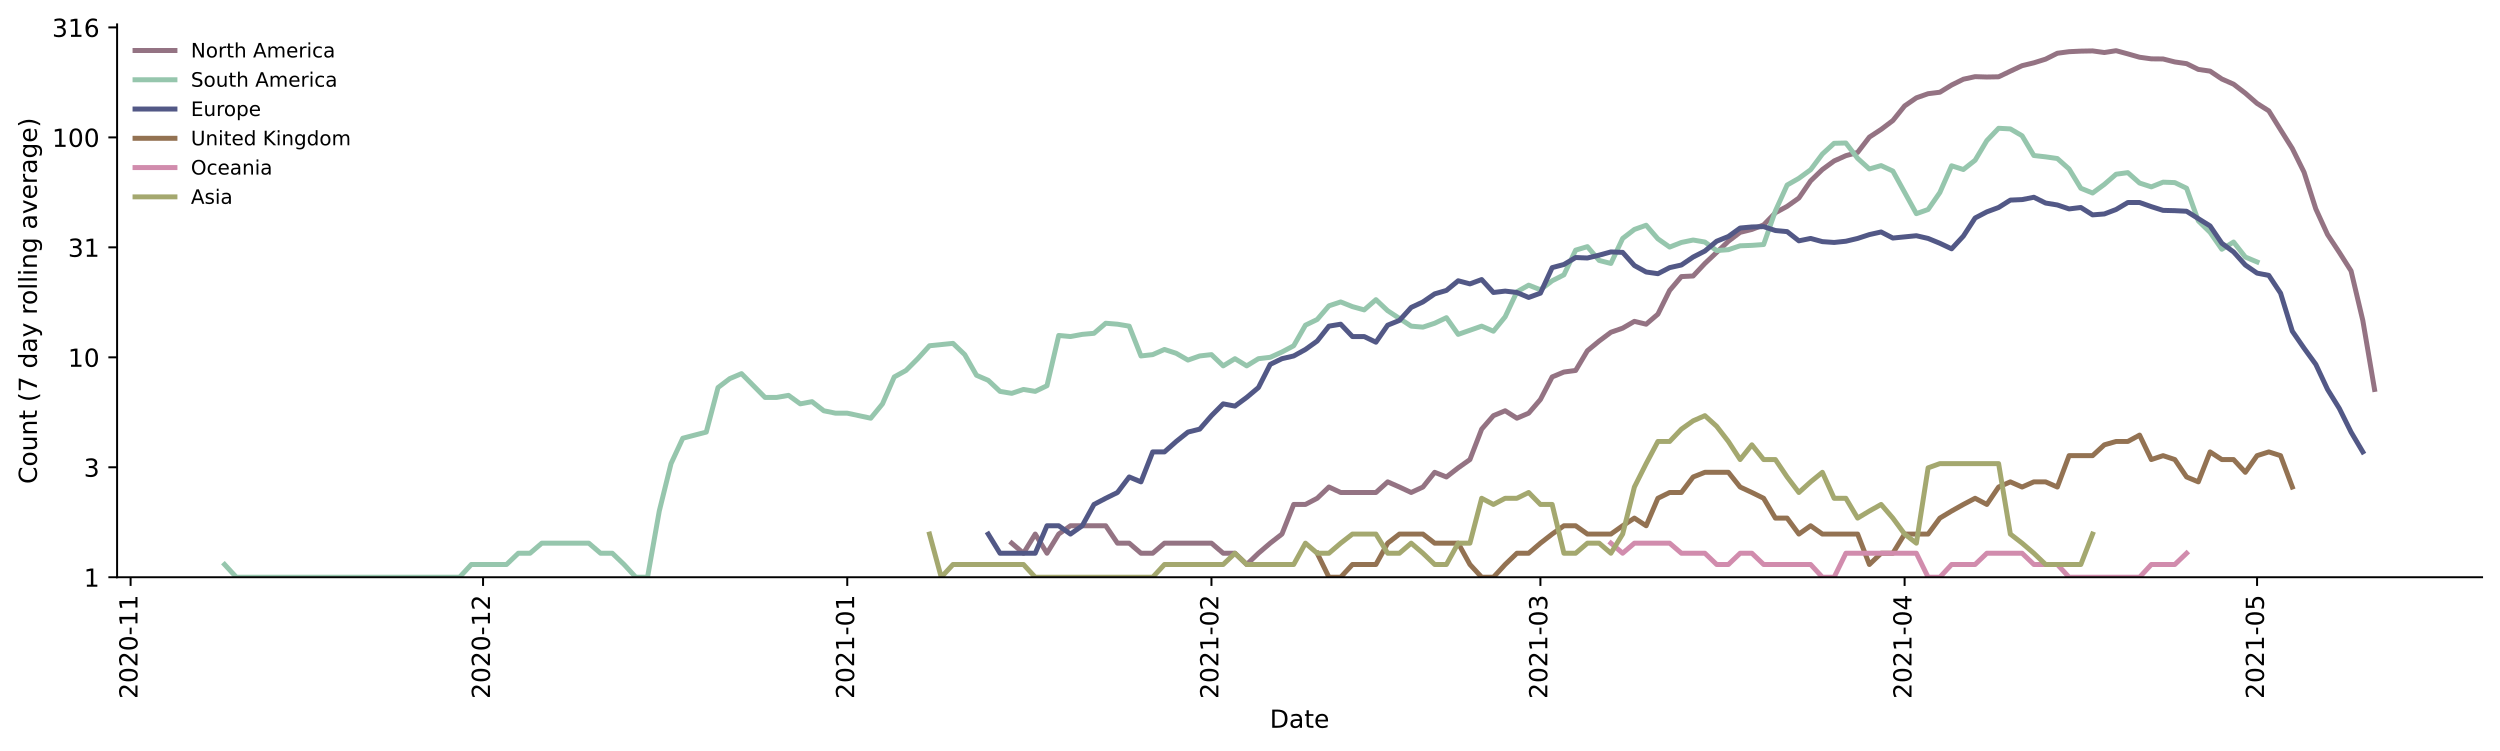 <?xml version="1.0" encoding="utf-8" standalone="no"?>
<!DOCTYPE svg PUBLIC "-//W3C//DTD SVG 1.1//EN"
  "http://www.w3.org/Graphics/SVG/1.1/DTD/svg11.dtd">
<!-- Created with matplotlib (https://matplotlib.org/) -->
<svg height="301.193pt" version="1.1" viewBox="0 0 1002.766 301.193" width="1002.766pt" xmlns="http://www.w3.org/2000/svg" xmlns:xlink="http://www.w3.org/1999/xlink">
 <defs>
  <style type="text/css">*{stroke-linecap:butt;stroke-linejoin:round;}</style>
 </defs>
 <g id="figure_1">
  <g id="patch_1">
   <path d="M 0 301.193 
L 1002.766 301.193 
L 1002.766 0 
L 0 0 
z
" style="fill:#ffffff;"/>
  </g>
  <g id="axes_1">
   <g id="patch_2">
    <path d="M 46.966 231.532 
L 995.566 231.532 
L 995.566 9.772 
L 46.966 9.772 
z
" style="fill:#ffffff;"/>
   </g>
   <g id="matplotlib.axis_1">
    <g id="xtick_1">
     <g id="line2d_1">
      <defs>
       <path d="M 0 0 
L 0 3.5 
" id="m55062e2299" style="stroke:#000000;stroke-width:0.8;"/>
      </defs>
      <g>
       <use style="stroke:#000000;stroke-width:0.8;" x="52.385" xlink:href="#m55062e2299" y="231.532"/>
      </g>
     </g>
     <g id="text_1">
      <!-- 2020-11 -->
      <g transform="translate(55.144 280.315)rotate(-90)scale(0.1 -0.1)">
       <defs>
        <path d="M 19.188 8.297 
L 53.609 8.297 
L 53.609 0 
L 7.328 0 
L 7.328 8.297 
Q 12.938 14.109 22.625 23.891 
Q 32.328 33.688 34.812 36.531 
Q 39.547 41.844 41.422 45.531 
Q 43.312 49.219 43.312 52.781 
Q 43.312 58.594 39.234 62.25 
Q 35.156 65.922 28.609 65.922 
Q 23.969 65.922 18.812 64.312 
Q 13.672 62.703 7.812 59.422 
L 7.812 69.391 
Q 13.766 71.781 18.938 73 
Q 24.125 74.219 28.422 74.219 
Q 39.75 74.219 46.484 68.547 
Q 53.219 62.891 53.219 53.422 
Q 53.219 48.922 51.531 44.891 
Q 49.859 40.875 45.406 35.406 
Q 44.188 33.984 37.641 27.219 
Q 31.109 20.453 19.188 8.297 
z
" id="DejaVuSans-50"/>
        <path d="M 31.781 66.406 
Q 24.172 66.406 20.328 58.906 
Q 16.5 51.422 16.5 36.375 
Q 16.5 21.391 20.328 13.891 
Q 24.172 6.391 31.781 6.391 
Q 39.453 6.391 43.281 13.891 
Q 47.125 21.391 47.125 36.375 
Q 47.125 51.422 43.281 58.906 
Q 39.453 66.406 31.781 66.406 
z
M 31.781 74.219 
Q 44.047 74.219 50.516 64.516 
Q 56.984 54.828 56.984 36.375 
Q 56.984 17.969 50.516 8.266 
Q 44.047 -1.422 31.781 -1.422 
Q 19.531 -1.422 13.062 8.266 
Q 6.594 17.969 6.594 36.375 
Q 6.594 54.828 13.062 64.516 
Q 19.531 74.219 31.781 74.219 
z
" id="DejaVuSans-48"/>
        <path d="M 4.891 31.391 
L 31.203 31.391 
L 31.203 23.391 
L 4.891 23.391 
z
" id="DejaVuSans-45"/>
        <path d="M 12.406 8.297 
L 28.516 8.297 
L 28.516 63.922 
L 10.984 60.406 
L 10.984 69.391 
L 28.422 72.906 
L 38.281 72.906 
L 38.281 8.297 
L 54.391 8.297 
L 54.391 0 
L 12.406 0 
z
" id="DejaVuSans-49"/>
       </defs>
       <use xlink:href="#DejaVuSans-50"/>
       <use x="63.623" xlink:href="#DejaVuSans-48"/>
       <use x="127.246" xlink:href="#DejaVuSans-50"/>
       <use x="190.869" xlink:href="#DejaVuSans-48"/>
       <use x="254.492" xlink:href="#DejaVuSans-45"/>
       <use x="290.576" xlink:href="#DejaVuSans-49"/>
       <use x="354.199" xlink:href="#DejaVuSans-49"/>
      </g>
     </g>
    </g>
    <g id="xtick_2">
     <g id="line2d_2">
      <g>
       <use style="stroke:#000000;stroke-width:0.8;" x="193.756" xlink:href="#m55062e2299" y="231.532"/>
      </g>
     </g>
     <g id="text_2">
      <!-- 2020-12 -->
      <g transform="translate(196.515 280.315)rotate(-90)scale(0.1 -0.1)">
       <use xlink:href="#DejaVuSans-50"/>
       <use x="63.623" xlink:href="#DejaVuSans-48"/>
       <use x="127.246" xlink:href="#DejaVuSans-50"/>
       <use x="190.869" xlink:href="#DejaVuSans-48"/>
       <use x="254.492" xlink:href="#DejaVuSans-45"/>
       <use x="290.576" xlink:href="#DejaVuSans-49"/>
       <use x="354.199" xlink:href="#DejaVuSans-50"/>
      </g>
     </g>
    </g>
    <g id="xtick_3">
     <g id="line2d_3">
      <g>
       <use style="stroke:#000000;stroke-width:0.8;" x="339.839" xlink:href="#m55062e2299" y="231.532"/>
      </g>
     </g>
     <g id="text_3">
      <!-- 2021-01 -->
      <g transform="translate(342.599 280.315)rotate(-90)scale(0.1 -0.1)">
       <use xlink:href="#DejaVuSans-50"/>
       <use x="63.623" xlink:href="#DejaVuSans-48"/>
       <use x="127.246" xlink:href="#DejaVuSans-50"/>
       <use x="190.869" xlink:href="#DejaVuSans-49"/>
       <use x="254.492" xlink:href="#DejaVuSans-45"/>
       <use x="290.576" xlink:href="#DejaVuSans-48"/>
       <use x="354.199" xlink:href="#DejaVuSans-49"/>
      </g>
     </g>
    </g>
    <g id="xtick_4">
     <g id="line2d_4">
      <g>
       <use style="stroke:#000000;stroke-width:0.8;" x="485.923" xlink:href="#m55062e2299" y="231.532"/>
      </g>
     </g>
     <g id="text_4">
      <!-- 2021-02 -->
      <g transform="translate(488.682 280.315)rotate(-90)scale(0.1 -0.1)">
       <use xlink:href="#DejaVuSans-50"/>
       <use x="63.623" xlink:href="#DejaVuSans-48"/>
       <use x="127.246" xlink:href="#DejaVuSans-50"/>
       <use x="190.869" xlink:href="#DejaVuSans-49"/>
       <use x="254.492" xlink:href="#DejaVuSans-45"/>
       <use x="290.576" xlink:href="#DejaVuSans-48"/>
       <use x="354.199" xlink:href="#DejaVuSans-50"/>
      </g>
     </g>
    </g>
    <g id="xtick_5">
     <g id="line2d_5">
      <g>
       <use style="stroke:#000000;stroke-width:0.8;" x="617.869" xlink:href="#m55062e2299" y="231.532"/>
      </g>
     </g>
     <g id="text_5">
      <!-- 2021-03 -->
      <g transform="translate(620.629 280.315)rotate(-90)scale(0.1 -0.1)">
       <defs>
        <path d="M 40.578 39.312 
Q 47.656 37.797 51.625 33 
Q 55.609 28.219 55.609 21.188 
Q 55.609 10.406 48.188 4.484 
Q 40.766 -1.422 27.094 -1.422 
Q 22.516 -1.422 17.656 -0.516 
Q 12.797 0.391 7.625 2.203 
L 7.625 11.719 
Q 11.719 9.328 16.594 8.109 
Q 21.484 6.891 26.812 6.891 
Q 36.078 6.891 40.938 10.547 
Q 45.797 14.203 45.797 21.188 
Q 45.797 27.641 41.281 31.266 
Q 36.766 34.906 28.719 34.906 
L 20.219 34.906 
L 20.219 43.016 
L 29.109 43.016 
Q 36.375 43.016 40.234 45.922 
Q 44.094 48.828 44.094 54.297 
Q 44.094 59.906 40.109 62.906 
Q 36.141 65.922 28.719 65.922 
Q 24.656 65.922 20.016 65.031 
Q 15.375 64.156 9.812 62.312 
L 9.812 71.094 
Q 15.438 72.656 20.344 73.438 
Q 25.25 74.219 29.594 74.219 
Q 40.828 74.219 47.359 69.109 
Q 53.906 64.016 53.906 55.328 
Q 53.906 49.266 50.438 45.094 
Q 46.969 40.922 40.578 39.312 
z
" id="DejaVuSans-51"/>
       </defs>
       <use xlink:href="#DejaVuSans-50"/>
       <use x="63.623" xlink:href="#DejaVuSans-48"/>
       <use x="127.246" xlink:href="#DejaVuSans-50"/>
       <use x="190.869" xlink:href="#DejaVuSans-49"/>
       <use x="254.492" xlink:href="#DejaVuSans-45"/>
       <use x="290.576" xlink:href="#DejaVuSans-48"/>
       <use x="354.199" xlink:href="#DejaVuSans-51"/>
      </g>
     </g>
    </g>
    <g id="xtick_6">
     <g id="line2d_6">
      <g>
       <use style="stroke:#000000;stroke-width:0.8;" x="763.953" xlink:href="#m55062e2299" y="231.532"/>
      </g>
     </g>
     <g id="text_6">
      <!-- 2021-04 -->
      <g transform="translate(766.712 280.315)rotate(-90)scale(0.1 -0.1)">
       <defs>
        <path d="M 37.797 64.312 
L 12.891 25.391 
L 37.797 25.391 
z
M 35.203 72.906 
L 47.609 72.906 
L 47.609 25.391 
L 58.016 25.391 
L 58.016 17.188 
L 47.609 17.188 
L 47.609 0 
L 37.797 0 
L 37.797 17.188 
L 4.891 17.188 
L 4.891 26.703 
z
" id="DejaVuSans-52"/>
       </defs>
       <use xlink:href="#DejaVuSans-50"/>
       <use x="63.623" xlink:href="#DejaVuSans-48"/>
       <use x="127.246" xlink:href="#DejaVuSans-50"/>
       <use x="190.869" xlink:href="#DejaVuSans-49"/>
       <use x="254.492" xlink:href="#DejaVuSans-45"/>
       <use x="290.576" xlink:href="#DejaVuSans-48"/>
       <use x="354.199" xlink:href="#DejaVuSans-52"/>
      </g>
     </g>
    </g>
    <g id="xtick_7">
     <g id="line2d_7">
      <g>
       <use style="stroke:#000000;stroke-width:0.8;" x="905.324" xlink:href="#m55062e2299" y="231.532"/>
      </g>
     </g>
     <g id="text_7">
      <!-- 2021-05 -->
      <g transform="translate(908.083 280.315)rotate(-90)scale(0.1 -0.1)">
       <defs>
        <path d="M 10.797 72.906 
L 49.516 72.906 
L 49.516 64.594 
L 19.828 64.594 
L 19.828 46.734 
Q 21.969 47.469 24.109 47.828 
Q 26.266 48.188 28.422 48.188 
Q 40.625 48.188 47.75 41.5 
Q 54.891 34.812 54.891 23.391 
Q 54.891 11.625 47.562 5.094 
Q 40.234 -1.422 26.906 -1.422 
Q 22.312 -1.422 17.547 -0.641 
Q 12.797 0.141 7.719 1.703 
L 7.719 11.625 
Q 12.109 9.234 16.797 8.062 
Q 21.484 6.891 26.703 6.891 
Q 35.156 6.891 40.078 11.328 
Q 45.016 15.766 45.016 23.391 
Q 45.016 31 40.078 35.438 
Q 35.156 39.891 26.703 39.891 
Q 22.75 39.891 18.812 39.016 
Q 14.891 38.141 10.797 36.281 
z
" id="DejaVuSans-53"/>
       </defs>
       <use xlink:href="#DejaVuSans-50"/>
       <use x="63.623" xlink:href="#DejaVuSans-48"/>
       <use x="127.246" xlink:href="#DejaVuSans-50"/>
       <use x="190.869" xlink:href="#DejaVuSans-49"/>
       <use x="254.492" xlink:href="#DejaVuSans-45"/>
       <use x="290.576" xlink:href="#DejaVuSans-48"/>
       <use x="354.199" xlink:href="#DejaVuSans-53"/>
      </g>
     </g>
    </g>
    <g id="text_8">
     <!-- Date -->
     <g transform="translate(509.315 291.913)scale(0.1 -0.1)">
      <defs>
       <path d="M 19.672 64.797 
L 19.672 8.109 
L 31.594 8.109 
Q 46.688 8.109 53.688 14.938 
Q 60.688 21.781 60.688 36.531 
Q 60.688 51.172 53.688 57.984 
Q 46.688 64.797 31.594 64.797 
z
M 9.812 72.906 
L 30.078 72.906 
Q 51.266 72.906 61.172 64.094 
Q 71.094 55.281 71.094 36.531 
Q 71.094 17.672 61.125 8.828 
Q 51.172 0 30.078 0 
L 9.812 0 
z
" id="DejaVuSans-68"/>
       <path d="M 34.281 27.484 
Q 23.391 27.484 19.188 25 
Q 14.984 22.516 14.984 16.5 
Q 14.984 11.719 18.141 8.906 
Q 21.297 6.109 26.703 6.109 
Q 34.188 6.109 38.703 11.406 
Q 43.219 16.703 43.219 25.484 
L 43.219 27.484 
z
M 52.203 31.203 
L 52.203 0 
L 43.219 0 
L 43.219 8.297 
Q 40.141 3.328 35.547 0.953 
Q 30.953 -1.422 24.312 -1.422 
Q 15.922 -1.422 10.953 3.297 
Q 6 8.016 6 15.922 
Q 6 25.141 12.172 29.828 
Q 18.359 34.516 30.609 34.516 
L 43.219 34.516 
L 43.219 35.406 
Q 43.219 41.609 39.141 45 
Q 35.062 48.391 27.688 48.391 
Q 23 48.391 18.547 47.266 
Q 14.109 46.141 10.016 43.891 
L 10.016 52.203 
Q 14.938 54.109 19.578 55.047 
Q 24.219 56 28.609 56 
Q 40.484 56 46.344 49.844 
Q 52.203 43.703 52.203 31.203 
z
" id="DejaVuSans-97"/>
       <path d="M 18.312 70.219 
L 18.312 54.688 
L 36.812 54.688 
L 36.812 47.703 
L 18.312 47.703 
L 18.312 18.016 
Q 18.312 11.328 20.141 9.422 
Q 21.969 7.516 27.594 7.516 
L 36.812 7.516 
L 36.812 0 
L 27.594 0 
Q 17.188 0 13.234 3.875 
Q 9.281 7.766 9.281 18.016 
L 9.281 47.703 
L 2.688 47.703 
L 2.688 54.688 
L 9.281 54.688 
L 9.281 70.219 
z
" id="DejaVuSans-116"/>
       <path d="M 56.203 29.594 
L 56.203 25.203 
L 14.891 25.203 
Q 15.484 15.922 20.484 11.062 
Q 25.484 6.203 34.422 6.203 
Q 39.594 6.203 44.453 7.469 
Q 49.312 8.734 54.109 11.281 
L 54.109 2.781 
Q 49.266 0.734 44.188 -0.344 
Q 39.109 -1.422 33.891 -1.422 
Q 20.797 -1.422 13.156 6.188 
Q 5.516 13.812 5.516 26.812 
Q 5.516 40.234 12.766 48.109 
Q 20.016 56 32.328 56 
Q 43.359 56 49.781 48.891 
Q 56.203 41.797 56.203 29.594 
z
M 47.219 32.234 
Q 47.125 39.594 43.094 43.984 
Q 39.062 48.391 32.422 48.391 
Q 24.906 48.391 20.391 44.141 
Q 15.875 39.891 15.188 32.172 
z
" id="DejaVuSans-101"/>
      </defs>
      <use xlink:href="#DejaVuSans-68"/>
      <use x="77.002" xlink:href="#DejaVuSans-97"/>
      <use x="138.281" xlink:href="#DejaVuSans-116"/>
      <use x="177.49" xlink:href="#DejaVuSans-101"/>
     </g>
    </g>
   </g>
   <g id="matplotlib.axis_2">
    <g id="ytick_1">
     <g id="line2d_8">
      <defs>
       <path d="M 0 0 
L -3.5 0 
" id="m9c8c0e7662" style="stroke:#000000;stroke-width:0.8;"/>
      </defs>
      <g>
       <use style="stroke:#000000;stroke-width:0.8;" x="46.966" xlink:href="#m9c8c0e7662" y="231.532"/>
      </g>
     </g>
     <g id="text_9">
      <!-- 1 -->
      <g transform="translate(33.603 235.331)scale(0.1 -0.1)">
       <use xlink:href="#DejaVuSans-49"/>
      </g>
     </g>
    </g>
    <g id="ytick_2">
     <g id="line2d_9">
      <g>
       <use style="stroke:#000000;stroke-width:0.8;" x="46.966" xlink:href="#m9c8c0e7662" y="187.425"/>
      </g>
     </g>
     <g id="text_10">
      <!-- 3 -->
      <g transform="translate(33.603 191.225)scale(0.1 -0.1)">
       <use xlink:href="#DejaVuSans-51"/>
      </g>
     </g>
    </g>
    <g id="ytick_3">
     <g id="line2d_10">
      <g>
       <use style="stroke:#000000;stroke-width:0.8;" x="46.966" xlink:href="#m9c8c0e7662" y="143.319"/>
      </g>
     </g>
     <g id="text_11">
      <!-- 10 -->
      <g transform="translate(27.241 147.118)scale(0.1 -0.1)">
       <use xlink:href="#DejaVuSans-49"/>
       <use x="63.623" xlink:href="#DejaVuSans-48"/>
      </g>
     </g>
    </g>
    <g id="ytick_4">
     <g id="line2d_11">
      <g>
       <use style="stroke:#000000;stroke-width:0.8;" x="46.966" xlink:href="#m9c8c0e7662" y="99.212"/>
      </g>
     </g>
     <g id="text_12">
      <!-- 31 -->
      <g transform="translate(27.241 103.012)scale(0.1 -0.1)">
       <use xlink:href="#DejaVuSans-51"/>
       <use x="63.623" xlink:href="#DejaVuSans-49"/>
      </g>
     </g>
    </g>
    <g id="ytick_5">
     <g id="line2d_12">
      <g>
       <use style="stroke:#000000;stroke-width:0.8;" x="46.966" xlink:href="#m9c8c0e7662" y="55.106"/>
      </g>
     </g>
     <g id="text_13">
      <!-- 100 -->
      <g transform="translate(20.878 58.905)scale(0.1 -0.1)">
       <use xlink:href="#DejaVuSans-49"/>
       <use x="63.623" xlink:href="#DejaVuSans-48"/>
       <use x="127.246" xlink:href="#DejaVuSans-48"/>
      </g>
     </g>
    </g>
    <g id="ytick_6">
     <g id="line2d_13">
      <g>
       <use style="stroke:#000000;stroke-width:0.8;" x="46.966" xlink:href="#m9c8c0e7662" y="10.999"/>
      </g>
     </g>
     <g id="text_14">
      <!-- 316 -->
      <g transform="translate(20.878 14.798)scale(0.1 -0.1)">
       <defs>
        <path d="M 33.016 40.375 
Q 26.375 40.375 22.484 35.828 
Q 18.609 31.297 18.609 23.391 
Q 18.609 15.531 22.484 10.953 
Q 26.375 6.391 33.016 6.391 
Q 39.656 6.391 43.531 10.953 
Q 47.406 15.531 47.406 23.391 
Q 47.406 31.297 43.531 35.828 
Q 39.656 40.375 33.016 40.375 
z
M 52.594 71.297 
L 52.594 62.312 
Q 48.875 64.062 45.094 64.984 
Q 41.312 65.922 37.594 65.922 
Q 27.828 65.922 22.672 59.328 
Q 17.531 52.734 16.797 39.406 
Q 19.672 43.656 24.016 45.922 
Q 28.375 48.188 33.594 48.188 
Q 44.578 48.188 50.953 41.516 
Q 57.328 34.859 57.328 23.391 
Q 57.328 12.156 50.688 5.359 
Q 44.047 -1.422 33.016 -1.422 
Q 20.359 -1.422 13.672 8.266 
Q 6.984 17.969 6.984 36.375 
Q 6.984 53.656 15.188 63.938 
Q 23.391 74.219 37.203 74.219 
Q 40.922 74.219 44.703 73.484 
Q 48.484 72.75 52.594 71.297 
z
" id="DejaVuSans-54"/>
       </defs>
       <use xlink:href="#DejaVuSans-51"/>
       <use x="63.623" xlink:href="#DejaVuSans-49"/>
       <use x="127.246" xlink:href="#DejaVuSans-54"/>
      </g>
     </g>
    </g>
    <g id="text_15">
     <!-- Count (7 day rolling average) -->
     <g transform="translate(14.798 194.12)rotate(-90)scale(0.1 -0.1)">
      <defs>
       <path d="M 64.406 67.281 
L 64.406 56.891 
Q 59.422 61.531 53.781 63.812 
Q 48.141 66.109 41.797 66.109 
Q 29.297 66.109 22.656 58.469 
Q 16.016 50.828 16.016 36.375 
Q 16.016 21.969 22.656 14.328 
Q 29.297 6.688 41.797 6.688 
Q 48.141 6.688 53.781 8.984 
Q 59.422 11.281 64.406 15.922 
L 64.406 5.609 
Q 59.234 2.094 53.438 0.328 
Q 47.656 -1.422 41.219 -1.422 
Q 24.656 -1.422 15.125 8.703 
Q 5.609 18.844 5.609 36.375 
Q 5.609 53.953 15.125 64.078 
Q 24.656 74.219 41.219 74.219 
Q 47.75 74.219 53.531 72.484 
Q 59.328 70.75 64.406 67.281 
z
" id="DejaVuSans-67"/>
       <path d="M 30.609 48.391 
Q 23.391 48.391 19.188 42.75 
Q 14.984 37.109 14.984 27.297 
Q 14.984 17.484 19.156 11.844 
Q 23.344 6.203 30.609 6.203 
Q 37.797 6.203 41.984 11.859 
Q 46.188 17.531 46.188 27.297 
Q 46.188 37.016 41.984 42.703 
Q 37.797 48.391 30.609 48.391 
z
M 30.609 56 
Q 42.328 56 49.016 48.375 
Q 55.719 40.766 55.719 27.297 
Q 55.719 13.875 49.016 6.219 
Q 42.328 -1.422 30.609 -1.422 
Q 18.844 -1.422 12.172 6.219 
Q 5.516 13.875 5.516 27.297 
Q 5.516 40.766 12.172 48.375 
Q 18.844 56 30.609 56 
z
" id="DejaVuSans-111"/>
       <path d="M 8.5 21.578 
L 8.5 54.688 
L 17.484 54.688 
L 17.484 21.922 
Q 17.484 14.156 20.5 10.266 
Q 23.531 6.391 29.594 6.391 
Q 36.859 6.391 41.078 11.031 
Q 45.312 15.672 45.312 23.688 
L 45.312 54.688 
L 54.297 54.688 
L 54.297 0 
L 45.312 0 
L 45.312 8.406 
Q 42.047 3.422 37.719 1 
Q 33.406 -1.422 27.688 -1.422 
Q 18.266 -1.422 13.375 4.438 
Q 8.5 10.297 8.5 21.578 
z
M 31.109 56 
z
" id="DejaVuSans-117"/>
       <path d="M 54.891 33.016 
L 54.891 0 
L 45.906 0 
L 45.906 32.719 
Q 45.906 40.484 42.875 44.328 
Q 39.844 48.188 33.797 48.188 
Q 26.516 48.188 22.312 43.547 
Q 18.109 38.922 18.109 30.906 
L 18.109 0 
L 9.078 0 
L 9.078 54.688 
L 18.109 54.688 
L 18.109 46.188 
Q 21.344 51.125 25.703 53.562 
Q 30.078 56 35.797 56 
Q 45.219 56 50.047 50.172 
Q 54.891 44.344 54.891 33.016 
z
" id="DejaVuSans-110"/>
       <path id="DejaVuSans-32"/>
       <path d="M 31 75.875 
Q 24.469 64.656 21.281 53.656 
Q 18.109 42.672 18.109 31.391 
Q 18.109 20.125 21.312 9.062 
Q 24.516 -2 31 -13.188 
L 23.188 -13.188 
Q 15.875 -1.703 12.234 9.375 
Q 8.594 20.453 8.594 31.391 
Q 8.594 42.281 12.203 53.312 
Q 15.828 64.359 23.188 75.875 
z
" id="DejaVuSans-40"/>
       <path d="M 8.203 72.906 
L 55.078 72.906 
L 55.078 68.703 
L 28.609 0 
L 18.312 0 
L 43.219 64.594 
L 8.203 64.594 
z
" id="DejaVuSans-55"/>
       <path d="M 45.406 46.391 
L 45.406 75.984 
L 54.391 75.984 
L 54.391 0 
L 45.406 0 
L 45.406 8.203 
Q 42.578 3.328 38.25 0.953 
Q 33.938 -1.422 27.875 -1.422 
Q 17.969 -1.422 11.734 6.484 
Q 5.516 14.406 5.516 27.297 
Q 5.516 40.188 11.734 48.094 
Q 17.969 56 27.875 56 
Q 33.938 56 38.25 53.625 
Q 42.578 51.266 45.406 46.391 
z
M 14.797 27.297 
Q 14.797 17.391 18.875 11.75 
Q 22.953 6.109 30.078 6.109 
Q 37.203 6.109 41.297 11.75 
Q 45.406 17.391 45.406 27.297 
Q 45.406 37.203 41.297 42.844 
Q 37.203 48.484 30.078 48.484 
Q 22.953 48.484 18.875 42.844 
Q 14.797 37.203 14.797 27.297 
z
" id="DejaVuSans-100"/>
       <path d="M 32.172 -5.078 
Q 28.375 -14.844 24.75 -17.812 
Q 21.141 -20.797 15.094 -20.797 
L 7.906 -20.797 
L 7.906 -13.281 
L 13.188 -13.281 
Q 16.891 -13.281 18.938 -11.516 
Q 21 -9.766 23.484 -3.219 
L 25.094 0.875 
L 2.984 54.688 
L 12.5 54.688 
L 29.594 11.922 
L 46.688 54.688 
L 56.203 54.688 
z
" id="DejaVuSans-121"/>
       <path d="M 41.109 46.297 
Q 39.594 47.172 37.812 47.578 
Q 36.031 48 33.891 48 
Q 26.266 48 22.188 43.047 
Q 18.109 38.094 18.109 28.812 
L 18.109 0 
L 9.078 0 
L 9.078 54.688 
L 18.109 54.688 
L 18.109 46.188 
Q 20.953 51.172 25.484 53.578 
Q 30.031 56 36.531 56 
Q 37.453 56 38.578 55.875 
Q 39.703 55.766 41.062 55.516 
z
" id="DejaVuSans-114"/>
       <path d="M 9.422 75.984 
L 18.406 75.984 
L 18.406 0 
L 9.422 0 
z
" id="DejaVuSans-108"/>
       <path d="M 9.422 54.688 
L 18.406 54.688 
L 18.406 0 
L 9.422 0 
z
M 9.422 75.984 
L 18.406 75.984 
L 18.406 64.594 
L 9.422 64.594 
z
" id="DejaVuSans-105"/>
       <path d="M 45.406 27.984 
Q 45.406 37.75 41.375 43.109 
Q 37.359 48.484 30.078 48.484 
Q 22.859 48.484 18.828 43.109 
Q 14.797 37.75 14.797 27.984 
Q 14.797 18.266 18.828 12.891 
Q 22.859 7.516 30.078 7.516 
Q 37.359 7.516 41.375 12.891 
Q 45.406 18.266 45.406 27.984 
z
M 54.391 6.781 
Q 54.391 -7.172 48.188 -13.984 
Q 42 -20.797 29.203 -20.797 
Q 24.469 -20.797 20.266 -20.094 
Q 16.062 -19.391 12.109 -17.922 
L 12.109 -9.188 
Q 16.062 -11.328 19.922 -12.344 
Q 23.781 -13.375 27.781 -13.375 
Q 36.625 -13.375 41.016 -8.766 
Q 45.406 -4.156 45.406 5.172 
L 45.406 9.625 
Q 42.625 4.781 38.281 2.391 
Q 33.938 0 27.875 0 
Q 17.828 0 11.672 7.656 
Q 5.516 15.328 5.516 27.984 
Q 5.516 40.672 11.672 48.328 
Q 17.828 56 27.875 56 
Q 33.938 56 38.281 53.609 
Q 42.625 51.219 45.406 46.391 
L 45.406 54.688 
L 54.391 54.688 
z
" id="DejaVuSans-103"/>
       <path d="M 2.984 54.688 
L 12.5 54.688 
L 29.594 8.797 
L 46.688 54.688 
L 56.203 54.688 
L 35.688 0 
L 23.484 0 
z
" id="DejaVuSans-118"/>
       <path d="M 8.016 75.875 
L 15.828 75.875 
Q 23.141 64.359 26.781 53.312 
Q 30.422 42.281 30.422 31.391 
Q 30.422 20.453 26.781 9.375 
Q 23.141 -1.703 15.828 -13.188 
L 8.016 -13.188 
Q 14.5 -2 17.703 9.062 
Q 20.906 20.125 20.906 31.391 
Q 20.906 42.672 17.703 53.656 
Q 14.5 64.656 8.016 75.875 
z
" id="DejaVuSans-41"/>
      </defs>
      <use xlink:href="#DejaVuSans-67"/>
      <use x="69.824" xlink:href="#DejaVuSans-111"/>
      <use x="131.006" xlink:href="#DejaVuSans-117"/>
      <use x="194.385" xlink:href="#DejaVuSans-110"/>
      <use x="257.764" xlink:href="#DejaVuSans-116"/>
      <use x="296.973" xlink:href="#DejaVuSans-32"/>
      <use x="328.76" xlink:href="#DejaVuSans-40"/>
      <use x="367.773" xlink:href="#DejaVuSans-55"/>
      <use x="431.396" xlink:href="#DejaVuSans-32"/>
      <use x="463.184" xlink:href="#DejaVuSans-100"/>
      <use x="526.66" xlink:href="#DejaVuSans-97"/>
      <use x="587.939" xlink:href="#DejaVuSans-121"/>
      <use x="647.119" xlink:href="#DejaVuSans-32"/>
      <use x="678.906" xlink:href="#DejaVuSans-114"/>
      <use x="717.77" xlink:href="#DejaVuSans-111"/>
      <use x="778.951" xlink:href="#DejaVuSans-108"/>
      <use x="806.734" xlink:href="#DejaVuSans-108"/>
      <use x="834.518" xlink:href="#DejaVuSans-105"/>
      <use x="862.301" xlink:href="#DejaVuSans-110"/>
      <use x="925.68" xlink:href="#DejaVuSans-103"/>
      <use x="989.156" xlink:href="#DejaVuSans-32"/>
      <use x="1020.943" xlink:href="#DejaVuSans-97"/>
      <use x="1082.223" xlink:href="#DejaVuSans-118"/>
      <use x="1141.402" xlink:href="#DejaVuSans-101"/>
      <use x="1202.926" xlink:href="#DejaVuSans-114"/>
      <use x="1244.039" xlink:href="#DejaVuSans-97"/>
      <use x="1305.318" xlink:href="#DejaVuSans-103"/>
      <use x="1368.795" xlink:href="#DejaVuSans-101"/>
      <use x="1430.318" xlink:href="#DejaVuSans-41"/>
     </g>
    </g>
   </g>
   <g id="line2d_14">
    <path clip-path="url(#pf54016dc5d)" d="M 405.813 217.868 
L 410.525 221.904 
L 415.237 214.216 
L 419.95 221.904 
L 424.662 214.216 
L 429.374 210.883 
L 434.087 210.883 
L 438.799 210.883 
L 443.512 210.883 
L 448.224 217.868 
L 452.936 217.868 
L 457.649 221.904 
L 462.361 221.904 
L 467.073 217.868 
L 471.786 217.868 
L 476.498 217.868 
L 481.21 217.868 
L 485.923 217.868 
L 490.635 221.904 
L 495.348 221.904 
L 500.06 226.416 
L 504.772 221.904 
L 509.485 217.868 
L 514.197 214.216 
L 518.909 202.334 
L 523.622 202.334 
L 528.334 199.862 
L 533.047 195.349 
L 537.759 197.539 
L 542.471 197.539 
L 547.184 197.539 
L 551.896 197.539 
L 556.608 193.278 
L 561.321 195.349 
L 566.033 197.539 
L 570.746 195.349 
L 575.458 189.444 
L 580.17 191.313 
L 584.883 187.661 
L 589.595 184.328 
L 594.307 172.128 
L 599.02 166.723 
L 603.732 164.758 
L 608.444 167.745 
L 613.157 165.728 
L 617.869 160.246 
L 622.582 151.19 
L 627.294 149.224 
L 632.006 148.591 
L 636.719 140.676 
L 641.431 136.793 
L 646.143 133.268 
L 650.856 131.62 
L 655.568 128.896 
L 660.281 130.04 
L 664.993 126.003 
L 669.705 116.491 
L 674.418 110.937 
L 679.13 110.702 
L 683.842 105.675 
L 688.555 101.231 
L 693.267 96.759 
L 697.979 93.196 
L 702.692 92.031 
L 707.404 90.209 
L 712.117 85.334 
L 716.829 82.771 
L 721.541 79.428 
L 726.254 72.547 
L 730.966 67.996 
L 735.678 64.554 
L 740.391 62.442 
L 745.103 61.139 
L 749.816 54.996 
L 754.528 51.905 
L 759.24 48.35 
L 763.953 42.49 
L 768.665 39.245 
L 773.377 37.582 
L 778.09 36.997 
L 782.802 34.107 
L 787.515 31.775 
L 792.227 30.747 
L 796.939 30.892 
L 801.652 30.805 
L 806.364 28.551 
L 811.076 26.345 
L 815.789 25.199 
L 820.501 23.724 
L 825.213 21.361 
L 829.926 20.732 
L 834.638 20.509 
L 839.351 20.42 
L 844.063 21.068 
L 848.775 20.332 
L 853.488 21.612 
L 858.2 22.959 
L 862.912 23.603 
L 867.625 23.651 
L 872.337 24.85 
L 877.05 25.527 
L 881.762 27.846 
L 886.474 28.524 
L 891.187 31.686 
L 895.899 33.761 
L 900.611 37.374 
L 905.324 41.48 
L 910.036 44.47 
L 914.748 52.056 
L 919.461 59.57 
L 924.173 69.084 
L 928.886 83.799 
L 933.598 94.094 
L 938.31 101.231 
L 943.023 108.656 
L 947.735 128.522 
L 952.447 156.209 
" style="fill:none;stroke:#947383;stroke-linecap:square;stroke-width:2;"/>
   </g>
   <g id="line2d_15">
    <path clip-path="url(#pf54016dc5d)" d="M 90.084 226.416 
L 94.796 231.532 
L 184.331 231.532 
L 189.044 226.416 
L 203.181 226.416 
L 207.893 221.904 
L 212.605 221.904 
L 217.318 217.868 
L 236.167 217.868 
L 240.88 221.904 
L 245.592 221.904 
L 250.304 226.416 
L 255.017 231.532 
L 259.729 231.532 
L 264.441 204.977 
L 269.154 185.959 
L 273.866 175.779 
L 283.291 173.307 
L 288.003 155.451 
L 292.716 151.868 
L 297.428 149.868 
L 306.853 159.404 
L 311.565 159.404 
L 316.278 158.58 
L 320.99 161.987 
L 325.702 161.107 
L 330.415 164.758 
L 335.127 165.728 
L 339.839 165.728 
L 349.264 167.745 
L 353.977 161.987 
L 358.689 151.19 
L 363.401 148.591 
L 368.114 143.87 
L 372.826 138.685 
L 382.251 137.727 
L 386.963 142.24 
L 391.675 150.523 
L 396.388 152.558 
L 401.1 156.983 
L 405.813 157.773 
L 410.525 156.209 
L 415.237 156.983 
L 419.95 154.707 
L 424.662 134.552 
L 429.374 134.99 
L 434.087 134.119 
L 438.799 133.691 
L 443.512 129.655 
L 448.224 130.04 
L 452.936 130.821 
L 457.649 142.775 
L 462.361 142.24 
L 467.073 140.168 
L 471.786 141.711 
L 476.498 144.429 
L 481.21 142.775 
L 485.923 142.24 
L 490.635 146.752 
L 495.348 143.87 
L 500.06 146.752 
L 504.772 143.87 
L 509.485 143.319 
L 514.197 141.19 
L 518.909 138.685 
L 523.622 130.429 
L 528.334 128.152 
L 533.047 122.67 
L 537.759 121.106 
L 542.471 122.99 
L 547.184 124.3 
L 551.896 120.197 
L 556.608 124.635 
L 566.033 130.821 
L 570.746 131.218 
L 575.458 129.655 
L 580.17 127.422 
L 584.883 134.119 
L 594.307 130.821 
L 599.02 132.849 
L 603.732 127.062 
L 608.444 117.039 
L 613.157 114.377 
L 617.869 116.221 
L 622.582 112.618 
L 627.294 110.238 
L 632.006 100.329 
L 636.719 98.929 
L 641.431 104.465 
L 646.143 105.675 
L 650.856 95.639 
L 655.568 92.031 
L 660.281 90.346 
L 664.993 95.797 
L 669.705 99.102 
L 674.418 97.249 
L 679.13 96.275 
L 683.842 97.085 
L 688.555 100.508 
L 693.267 100.151 
L 697.979 98.587 
L 702.692 98.418 
L 707.404 98.08 
L 712.117 84.618 
L 716.829 74.222 
L 721.541 71.525 
L 726.254 68.073 
L 730.966 61.785 
L 735.678 57.476 
L 740.391 57.36 
L 745.103 63.518 
L 749.816 67.767 
L 754.528 66.42 
L 759.24 68.614 
L 768.665 85.697 
L 773.377 84.031 
L 778.09 77.221 
L 782.802 66.494 
L 787.515 67.996 
L 792.227 64.275 
L 796.939 56.386 
L 801.652 51.454 
L 806.364 51.704 
L 811.076 54.455 
L 815.789 62.376 
L 820.501 62.909 
L 825.213 63.586 
L 829.926 67.767 
L 834.638 75.506 
L 839.351 77.417 
L 844.063 73.953 
L 848.775 69.881 
L 853.488 69.242 
L 858.2 73.42 
L 862.912 74.95 
L 867.625 73.068 
L 872.337 73.243 
L 877.05 75.506 
L 881.762 88.602 
L 886.474 93.196 
L 891.187 99.974 
L 895.899 97.085 
L 900.611 103.1 
L 905.324 105.065 
L 905.324 105.065 
" style="fill:none;stroke:#96c6ad;stroke-linecap:square;stroke-width:2;"/>
   </g>
   <g id="line2d_16">
    <path clip-path="url(#pf54016dc5d)" d="M 396.388 214.216 
L 401.1 221.904 
L 405.813 221.904 
L 410.525 221.904 
L 415.237 221.904 
L 419.95 210.883 
L 424.662 210.883 
L 429.374 214.216 
L 434.087 210.883 
L 438.799 202.334 
L 443.512 199.862 
L 448.224 197.539 
L 452.936 191.313 
L 457.649 193.278 
L 462.361 181.262 
L 467.073 181.262 
L 471.786 177.078 
L 476.498 173.307 
L 481.21 172.128 
L 485.923 166.723 
L 490.635 161.987 
L 495.348 162.889 
L 500.06 159.404 
L 504.772 155.451 
L 509.485 146.158 
L 514.197 143.87 
L 518.909 142.775 
L 523.622 140.168 
L 528.334 136.793 
L 533.047 130.821 
L 537.759 130.04 
L 542.471 134.99 
L 547.184 134.99 
L 551.896 137.257 
L 556.608 130.429 
L 561.321 128.522 
L 566.033 123.314 
L 570.746 121.106 
L 575.458 117.875 
L 580.17 116.491 
L 584.883 112.618 
L 589.595 113.866 
L 594.307 112.13 
L 599.02 117.315 
L 603.732 116.764 
L 608.444 117.315 
L 613.157 119.31 
L 617.869 117.594 
L 622.582 107.35 
L 627.294 106.086 
L 632.006 103.292 
L 636.719 103.485 
L 641.431 102.341 
L 646.143 101.049 
L 650.856 101.231 
L 655.568 106.503 
L 660.281 109.101 
L 664.993 109.779 
L 669.705 107.35 
L 674.418 106.294 
L 679.13 103.1 
L 683.842 100.687 
L 688.555 96.759 
L 693.267 94.859 
L 697.979 91.461 
L 702.692 91.039 
L 707.404 90.9 
L 712.117 92.464 
L 716.829 92.901 
L 721.541 96.597 
L 726.254 95.639 
L 730.966 96.921 
L 735.678 97.249 
L 740.391 96.759 
L 745.103 95.639 
L 749.816 94.094 
L 754.528 93.048 
L 759.24 95.482 
L 763.953 95.013 
L 768.665 94.551 
L 773.377 95.639 
L 778.09 97.579 
L 782.802 99.798 
L 787.515 94.705 
L 792.227 87.439 
L 796.939 84.974 
L 801.652 83.224 
L 806.364 80.263 
L 811.076 80.053 
L 815.789 79.12 
L 820.501 81.442 
L 825.213 82.212 
L 829.926 83.799 
L 834.638 83.224 
L 839.351 86.187 
L 844.063 85.819 
L 848.775 84.031 
L 853.488 81.225 
L 858.2 81.225 
L 862.912 82.884 
L 867.625 84.382 
L 872.337 84.5 
L 877.05 84.736 
L 881.762 87.694 
L 886.474 90.622 
L 891.187 97.579 
L 895.899 101.049 
L 900.611 106.294 
L 905.324 109.552 
L 910.036 110.47 
L 914.748 117.594 
L 919.461 132.849 
L 924.173 139.668 
L 928.886 146.158 
L 933.598 156.209 
L 938.31 163.812 
L 943.023 173.307 
L 947.735 181.262 
" style="fill:none;stroke:#525886;stroke-linecap:square;stroke-width:2;"/>
   </g>
   <g id="line2d_17">
    <path clip-path="url(#pf54016dc5d)" d="M 528.334 221.904 
L 533.047 231.532 
L 537.759 231.532 
L 542.471 226.416 
L 547.184 226.416 
L 551.896 226.416 
L 556.608 217.868 
L 561.321 214.216 
L 566.033 214.216 
L 570.746 214.216 
L 575.458 217.868 
L 580.17 217.868 
L 584.883 217.868 
L 589.595 226.416 
L 594.307 231.532 
L 599.02 231.532 
L 603.732 226.416 
L 608.444 221.904 
L 613.157 221.904 
L 617.869 217.868 
L 622.582 214.216 
L 627.294 210.883 
L 632.006 210.883 
L 636.719 214.216 
L 641.431 214.216 
L 646.143 214.216 
L 650.856 210.883 
L 655.568 207.816 
L 660.281 210.883 
L 664.993 199.862 
L 669.705 197.539 
L 674.418 197.539 
L 679.13 191.313 
L 683.842 189.444 
L 688.555 189.444 
L 693.267 189.444 
L 697.979 195.349 
L 702.692 197.539 
L 707.404 199.862 
L 712.117 207.816 
L 716.829 207.816 
L 721.541 214.216 
L 726.254 210.883 
L 730.966 214.216 
L 735.678 214.216 
L 740.391 214.216 
L 745.103 214.216 
L 749.816 226.416 
L 754.528 221.904 
L 759.24 221.904 
L 763.953 214.216 
L 768.665 214.216 
L 773.377 214.216 
L 778.09 207.816 
L 782.802 204.977 
L 787.515 202.334 
L 792.227 199.862 
L 796.939 202.334 
L 801.652 195.349 
L 806.364 193.278 
L 811.076 195.349 
L 815.789 193.278 
L 820.501 193.278 
L 825.213 195.349 
L 829.926 182.764 
L 834.638 182.764 
L 839.351 182.764 
L 844.063 178.422 
L 848.775 177.078 
L 853.488 177.078 
L 858.2 174.523 
L 862.912 184.328 
L 867.625 182.764 
L 872.337 184.328 
L 877.05 191.313 
L 881.762 193.278 
L 886.474 181.262 
L 891.187 184.328 
L 895.899 184.328 
L 900.611 189.444 
L 905.324 182.764 
L 910.036 181.262 
L 914.748 182.764 
L 919.461 195.349 
" style="fill:none;stroke:#937252;stroke-linecap:square;stroke-width:2;"/>
   </g>
   <g id="line2d_18">
    <path clip-path="url(#pf54016dc5d)" d="M 646.143 217.868 
L 650.856 221.904 
L 655.568 217.868 
L 660.281 217.868 
L 664.993 217.868 
L 669.705 217.868 
L 674.418 221.904 
L 679.13 221.904 
L 683.842 221.904 
L 688.555 226.416 
L 693.267 226.416 
L 697.979 221.904 
L 702.692 221.904 
L 707.404 226.416 
L 712.117 226.416 
L 716.829 226.416 
L 721.541 226.416 
L 726.254 226.416 
L 730.966 231.532 
L 735.678 231.532 
L 740.391 221.904 
L 745.103 221.904 
L 749.816 221.904 
L 754.528 221.904 
L 759.24 221.904 
L 763.953 221.904 
L 768.665 221.904 
L 773.377 231.532 
L 778.09 231.532 
L 782.802 226.416 
L 787.515 226.416 
L 792.227 226.416 
L 796.939 221.904 
L 801.652 221.904 
L 806.364 221.904 
L 811.076 221.904 
L 815.789 226.416 
L 820.501 226.416 
L 825.213 226.416 
L 829.926 231.532 
L 834.638 231.532 
L 839.351 231.532 
L 844.063 231.532 
L 848.775 231.532 
L 853.488 231.532 
L 858.2 231.532 
L 862.912 226.416 
L 867.625 226.416 
L 872.337 226.416 
L 877.05 221.904 
" style="fill:none;stroke:#d18cad;stroke-linecap:square;stroke-width:2;"/>
   </g>
   <g id="line2d_19">
    <path clip-path="url(#pf54016dc5d)" d="M 372.826 214.216 
L 377.538 231.532 
L 382.251 226.416 
L 386.963 226.416 
L 391.675 226.416 
L 396.388 226.416 
L 401.1 226.416 
L 405.813 226.416 
L 410.525 226.416 
L 415.237 231.532 
L 419.95 231.532 
L 424.662 231.532 
L 429.374 231.532 
L 434.087 231.532 
L 438.799 231.532 
L 443.512 231.532 
L 448.224 231.532 
L 452.936 231.532 
L 457.649 231.532 
L 462.361 231.532 
L 467.073 226.416 
L 471.786 226.416 
L 476.498 226.416 
L 481.21 226.416 
L 485.923 226.416 
L 490.635 226.416 
L 495.348 221.904 
L 500.06 226.416 
L 504.772 226.416 
L 509.485 226.416 
L 514.197 226.416 
L 518.909 226.416 
L 523.622 217.868 
L 528.334 221.904 
L 533.047 221.904 
L 537.759 217.868 
L 542.471 214.216 
L 547.184 214.216 
L 551.896 214.216 
L 556.608 221.904 
L 561.321 221.904 
L 566.033 217.868 
L 570.746 221.904 
L 575.458 226.416 
L 580.17 226.416 
L 584.883 217.868 
L 589.595 217.868 
L 594.307 199.862 
L 599.02 202.334 
L 603.732 199.862 
L 608.444 199.862 
L 613.157 197.539 
L 617.869 202.334 
L 622.582 202.334 
L 627.294 221.904 
L 632.006 221.904 
L 636.719 217.868 
L 641.431 217.868 
L 646.143 221.904 
L 650.856 214.216 
L 655.568 195.349 
L 660.281 185.959 
L 664.993 177.078 
L 669.705 177.078 
L 674.418 172.128 
L 679.13 168.794 
L 683.842 166.723 
L 688.555 170.984 
L 693.267 177.078 
L 697.979 184.328 
L 702.692 178.422 
L 707.404 184.328 
L 712.117 184.328 
L 716.829 191.313 
L 721.541 197.539 
L 726.254 193.278 
L 730.966 189.444 
L 735.678 199.862 
L 740.391 199.862 
L 745.103 207.816 
L 749.816 204.977 
L 754.528 202.334 
L 759.24 207.816 
L 763.953 214.216 
L 768.665 217.868 
L 773.377 187.661 
L 778.09 185.959 
L 782.802 185.959 
L 787.515 185.959 
L 792.227 185.959 
L 796.939 185.959 
L 801.652 185.959 
L 806.364 214.216 
L 811.076 217.868 
L 815.789 221.904 
L 820.501 226.416 
L 825.213 226.416 
L 829.926 226.416 
L 834.638 226.416 
L 839.351 214.216 
" style="fill:none;stroke:#a4a86f;stroke-linecap:square;stroke-width:2;"/>
   </g>
   <g id="patch_3">
    <path d="M 46.966 231.532 
L 46.966 9.772 
" style="fill:none;stroke:#000000;stroke-linecap:square;stroke-linejoin:miter;stroke-width:0.8;"/>
   </g>
   <g id="patch_4">
    <path d="M 46.966 231.532 
L 995.566 231.532 
" style="fill:none;stroke:#000000;stroke-linecap:square;stroke-linejoin:miter;stroke-width:0.8;"/>
   </g>
   <g id="legend_1">
    <g id="line2d_20">
     <path d="M 54.166 20.251 
L 70.166 20.251 
" style="fill:none;stroke:#947383;stroke-linecap:square;stroke-width:2;"/>
    </g>
    <g id="line2d_21"/>
    <g id="text_16">
     <!-- North America -->
     <g transform="translate(76.566 23.051)scale(0.08 -0.08)">
      <defs>
       <path d="M 9.812 72.906 
L 23.094 72.906 
L 55.422 11.922 
L 55.422 72.906 
L 64.984 72.906 
L 64.984 0 
L 51.703 0 
L 19.391 60.984 
L 19.391 0 
L 9.812 0 
z
" id="DejaVuSans-78"/>
       <path d="M 54.891 33.016 
L 54.891 0 
L 45.906 0 
L 45.906 32.719 
Q 45.906 40.484 42.875 44.328 
Q 39.844 48.188 33.797 48.188 
Q 26.516 48.188 22.312 43.547 
Q 18.109 38.922 18.109 30.906 
L 18.109 0 
L 9.078 0 
L 9.078 75.984 
L 18.109 75.984 
L 18.109 46.188 
Q 21.344 51.125 25.703 53.562 
Q 30.078 56 35.797 56 
Q 45.219 56 50.047 50.172 
Q 54.891 44.344 54.891 33.016 
z
" id="DejaVuSans-104"/>
       <path d="M 34.188 63.188 
L 20.797 26.906 
L 47.609 26.906 
z
M 28.609 72.906 
L 39.797 72.906 
L 67.578 0 
L 57.328 0 
L 50.688 18.703 
L 17.828 18.703 
L 11.188 0 
L 0.781 0 
z
" id="DejaVuSans-65"/>
       <path d="M 52 44.188 
Q 55.375 50.25 60.062 53.125 
Q 64.75 56 71.094 56 
Q 79.641 56 84.281 50.016 
Q 88.922 44.047 88.922 33.016 
L 88.922 0 
L 79.891 0 
L 79.891 32.719 
Q 79.891 40.578 77.094 44.375 
Q 74.312 48.188 68.609 48.188 
Q 61.625 48.188 57.562 43.547 
Q 53.516 38.922 53.516 30.906 
L 53.516 0 
L 44.484 0 
L 44.484 32.719 
Q 44.484 40.625 41.703 44.406 
Q 38.922 48.188 33.109 48.188 
Q 26.219 48.188 22.156 43.531 
Q 18.109 38.875 18.109 30.906 
L 18.109 0 
L 9.078 0 
L 9.078 54.688 
L 18.109 54.688 
L 18.109 46.188 
Q 21.188 51.219 25.484 53.609 
Q 29.781 56 35.688 56 
Q 41.656 56 45.828 52.969 
Q 50 49.953 52 44.188 
z
" id="DejaVuSans-109"/>
       <path d="M 48.781 52.594 
L 48.781 44.188 
Q 44.969 46.297 41.141 47.344 
Q 37.312 48.391 33.406 48.391 
Q 24.656 48.391 19.812 42.844 
Q 14.984 37.312 14.984 27.297 
Q 14.984 17.281 19.812 11.734 
Q 24.656 6.203 33.406 6.203 
Q 37.312 6.203 41.141 7.25 
Q 44.969 8.297 48.781 10.406 
L 48.781 2.094 
Q 45.016 0.344 40.984 -0.531 
Q 36.969 -1.422 32.422 -1.422 
Q 20.062 -1.422 12.781 6.344 
Q 5.516 14.109 5.516 27.297 
Q 5.516 40.672 12.859 48.328 
Q 20.219 56 33.016 56 
Q 37.156 56 41.109 55.141 
Q 45.062 54.297 48.781 52.594 
z
" id="DejaVuSans-99"/>
      </defs>
      <use xlink:href="#DejaVuSans-78"/>
      <use x="74.805" xlink:href="#DejaVuSans-111"/>
      <use x="135.986" xlink:href="#DejaVuSans-114"/>
      <use x="177.1" xlink:href="#DejaVuSans-116"/>
      <use x="216.309" xlink:href="#DejaVuSans-104"/>
      <use x="279.688" xlink:href="#DejaVuSans-32"/>
      <use x="311.475" xlink:href="#DejaVuSans-65"/>
      <use x="379.883" xlink:href="#DejaVuSans-109"/>
      <use x="477.295" xlink:href="#DejaVuSans-101"/>
      <use x="538.818" xlink:href="#DejaVuSans-114"/>
      <use x="579.932" xlink:href="#DejaVuSans-105"/>
      <use x="607.715" xlink:href="#DejaVuSans-99"/>
      <use x="662.695" xlink:href="#DejaVuSans-97"/>
     </g>
    </g>
    <g id="line2d_22">
     <path d="M 54.166 31.993 
L 70.166 31.993 
" style="fill:none;stroke:#96c6ad;stroke-linecap:square;stroke-width:2;"/>
    </g>
    <g id="line2d_23"/>
    <g id="text_17">
     <!-- South America -->
     <g transform="translate(76.566 34.793)scale(0.08 -0.08)">
      <defs>
       <path d="M 53.516 70.516 
L 53.516 60.891 
Q 47.906 63.578 42.922 64.891 
Q 37.938 66.219 33.297 66.219 
Q 25.25 66.219 20.875 63.094 
Q 16.5 59.969 16.5 54.203 
Q 16.5 49.359 19.406 46.891 
Q 22.312 44.438 30.422 42.922 
L 36.375 41.703 
Q 47.406 39.594 52.656 34.297 
Q 57.906 29 57.906 20.125 
Q 57.906 9.516 50.797 4.047 
Q 43.703 -1.422 29.984 -1.422 
Q 24.812 -1.422 18.969 -0.25 
Q 13.141 0.922 6.891 3.219 
L 6.891 13.375 
Q 12.891 10.016 18.656 8.297 
Q 24.422 6.594 29.984 6.594 
Q 38.422 6.594 43.016 9.906 
Q 47.609 13.234 47.609 19.391 
Q 47.609 24.75 44.312 27.781 
Q 41.016 30.812 33.5 32.328 
L 27.484 33.5 
Q 16.453 35.688 11.516 40.375 
Q 6.594 45.062 6.594 53.422 
Q 6.594 63.094 13.406 68.656 
Q 20.219 74.219 32.172 74.219 
Q 37.312 74.219 42.625 73.281 
Q 47.953 72.359 53.516 70.516 
z
" id="DejaVuSans-83"/>
      </defs>
      <use xlink:href="#DejaVuSans-83"/>
      <use x="63.477" xlink:href="#DejaVuSans-111"/>
      <use x="124.658" xlink:href="#DejaVuSans-117"/>
      <use x="188.037" xlink:href="#DejaVuSans-116"/>
      <use x="227.246" xlink:href="#DejaVuSans-104"/>
      <use x="290.625" xlink:href="#DejaVuSans-32"/>
      <use x="322.412" xlink:href="#DejaVuSans-65"/>
      <use x="390.82" xlink:href="#DejaVuSans-109"/>
      <use x="488.232" xlink:href="#DejaVuSans-101"/>
      <use x="549.756" xlink:href="#DejaVuSans-114"/>
      <use x="590.869" xlink:href="#DejaVuSans-105"/>
      <use x="618.652" xlink:href="#DejaVuSans-99"/>
      <use x="673.633" xlink:href="#DejaVuSans-97"/>
     </g>
    </g>
    <g id="line2d_24">
     <path d="M 54.166 43.736 
L 70.166 43.736 
" style="fill:none;stroke:#525886;stroke-linecap:square;stroke-width:2;"/>
    </g>
    <g id="line2d_25"/>
    <g id="text_18">
     <!-- Europe -->
     <g transform="translate(76.566 46.536)scale(0.08 -0.08)">
      <defs>
       <path d="M 9.812 72.906 
L 55.906 72.906 
L 55.906 64.594 
L 19.672 64.594 
L 19.672 43.016 
L 54.391 43.016 
L 54.391 34.719 
L 19.672 34.719 
L 19.672 8.297 
L 56.781 8.297 
L 56.781 0 
L 9.812 0 
z
" id="DejaVuSans-69"/>
       <path d="M 18.109 8.203 
L 18.109 -20.797 
L 9.078 -20.797 
L 9.078 54.688 
L 18.109 54.688 
L 18.109 46.391 
Q 20.953 51.266 25.266 53.625 
Q 29.594 56 35.594 56 
Q 45.562 56 51.781 48.094 
Q 58.016 40.188 58.016 27.297 
Q 58.016 14.406 51.781 6.484 
Q 45.562 -1.422 35.594 -1.422 
Q 29.594 -1.422 25.266 0.953 
Q 20.953 3.328 18.109 8.203 
z
M 48.688 27.297 
Q 48.688 37.203 44.609 42.844 
Q 40.531 48.484 33.406 48.484 
Q 26.266 48.484 22.188 42.844 
Q 18.109 37.203 18.109 27.297 
Q 18.109 17.391 22.188 11.75 
Q 26.266 6.109 33.406 6.109 
Q 40.531 6.109 44.609 11.75 
Q 48.688 17.391 48.688 27.297 
z
" id="DejaVuSans-112"/>
      </defs>
      <use xlink:href="#DejaVuSans-69"/>
      <use x="63.184" xlink:href="#DejaVuSans-117"/>
      <use x="126.562" xlink:href="#DejaVuSans-114"/>
      <use x="165.426" xlink:href="#DejaVuSans-111"/>
      <use x="226.607" xlink:href="#DejaVuSans-112"/>
      <use x="290.084" xlink:href="#DejaVuSans-101"/>
     </g>
    </g>
    <g id="line2d_26">
     <path d="M 54.166 55.478 
L 70.166 55.478 
" style="fill:none;stroke:#937252;stroke-linecap:square;stroke-width:2;"/>
    </g>
    <g id="line2d_27"/>
    <g id="text_19">
     <!-- United Kingdom -->
     <g transform="translate(76.566 58.278)scale(0.08 -0.08)">
      <defs>
       <path d="M 8.688 72.906 
L 18.609 72.906 
L 18.609 28.609 
Q 18.609 16.891 22.844 11.734 
Q 27.094 6.594 36.625 6.594 
Q 46.094 6.594 50.344 11.734 
Q 54.594 16.891 54.594 28.609 
L 54.594 72.906 
L 64.5 72.906 
L 64.5 27.391 
Q 64.5 13.141 57.438 5.859 
Q 50.391 -1.422 36.625 -1.422 
Q 22.797 -1.422 15.734 5.859 
Q 8.688 13.141 8.688 27.391 
z
" id="DejaVuSans-85"/>
       <path d="M 9.812 72.906 
L 19.672 72.906 
L 19.672 42.094 
L 52.391 72.906 
L 65.094 72.906 
L 28.906 38.922 
L 67.672 0 
L 54.688 0 
L 19.672 35.109 
L 19.672 0 
L 9.812 0 
z
" id="DejaVuSans-75"/>
      </defs>
      <use xlink:href="#DejaVuSans-85"/>
      <use x="73.193" xlink:href="#DejaVuSans-110"/>
      <use x="136.572" xlink:href="#DejaVuSans-105"/>
      <use x="164.355" xlink:href="#DejaVuSans-116"/>
      <use x="203.564" xlink:href="#DejaVuSans-101"/>
      <use x="265.088" xlink:href="#DejaVuSans-100"/>
      <use x="328.564" xlink:href="#DejaVuSans-32"/>
      <use x="360.352" xlink:href="#DejaVuSans-75"/>
      <use x="425.928" xlink:href="#DejaVuSans-105"/>
      <use x="453.711" xlink:href="#DejaVuSans-110"/>
      <use x="517.09" xlink:href="#DejaVuSans-103"/>
      <use x="580.566" xlink:href="#DejaVuSans-100"/>
      <use x="644.043" xlink:href="#DejaVuSans-111"/>
      <use x="705.225" xlink:href="#DejaVuSans-109"/>
     </g>
    </g>
    <g id="line2d_28">
     <path d="M 54.166 67.221 
L 70.166 67.221 
" style="fill:none;stroke:#d18cad;stroke-linecap:square;stroke-width:2;"/>
    </g>
    <g id="line2d_29"/>
    <g id="text_20">
     <!-- Oceania -->
     <g transform="translate(76.566 70.021)scale(0.08 -0.08)">
      <defs>
       <path d="M 39.406 66.219 
Q 28.656 66.219 22.328 58.203 
Q 16.016 50.203 16.016 36.375 
Q 16.016 22.609 22.328 14.594 
Q 28.656 6.594 39.406 6.594 
Q 50.141 6.594 56.422 14.594 
Q 62.703 22.609 62.703 36.375 
Q 62.703 50.203 56.422 58.203 
Q 50.141 66.219 39.406 66.219 
z
M 39.406 74.219 
Q 54.734 74.219 63.906 63.938 
Q 73.094 53.656 73.094 36.375 
Q 73.094 19.141 63.906 8.859 
Q 54.734 -1.422 39.406 -1.422 
Q 24.031 -1.422 14.812 8.828 
Q 5.609 19.094 5.609 36.375 
Q 5.609 53.656 14.812 63.938 
Q 24.031 74.219 39.406 74.219 
z
" id="DejaVuSans-79"/>
      </defs>
      <use xlink:href="#DejaVuSans-79"/>
      <use x="78.711" xlink:href="#DejaVuSans-99"/>
      <use x="133.691" xlink:href="#DejaVuSans-101"/>
      <use x="195.215" xlink:href="#DejaVuSans-97"/>
      <use x="256.494" xlink:href="#DejaVuSans-110"/>
      <use x="319.873" xlink:href="#DejaVuSans-105"/>
      <use x="347.656" xlink:href="#DejaVuSans-97"/>
     </g>
    </g>
    <g id="line2d_30">
     <path d="M 54.166 78.963 
L 70.166 78.963 
" style="fill:none;stroke:#a4a86f;stroke-linecap:square;stroke-width:2;"/>
    </g>
    <g id="line2d_31"/>
    <g id="text_21">
     <!-- Asia -->
     <g transform="translate(76.566 81.763)scale(0.08 -0.08)">
      <defs>
       <path d="M 44.281 53.078 
L 44.281 44.578 
Q 40.484 46.531 36.375 47.5 
Q 32.281 48.484 27.875 48.484 
Q 21.188 48.484 17.844 46.438 
Q 14.5 44.391 14.5 40.281 
Q 14.5 37.156 16.891 35.375 
Q 19.281 33.594 26.516 31.984 
L 29.594 31.297 
Q 39.156 29.25 43.188 25.516 
Q 47.219 21.781 47.219 15.094 
Q 47.219 7.469 41.188 3.016 
Q 35.156 -1.422 24.609 -1.422 
Q 20.219 -1.422 15.453 -0.562 
Q 10.688 0.297 5.422 2 
L 5.422 11.281 
Q 10.406 8.688 15.234 7.391 
Q 20.062 6.109 24.812 6.109 
Q 31.156 6.109 34.562 8.281 
Q 37.984 10.453 37.984 14.406 
Q 37.984 18.062 35.516 20.016 
Q 33.062 21.969 24.703 23.781 
L 21.578 24.516 
Q 13.234 26.266 9.516 29.906 
Q 5.812 33.547 5.812 39.891 
Q 5.812 47.609 11.281 51.797 
Q 16.75 56 26.812 56 
Q 31.781 56 36.172 55.266 
Q 40.578 54.547 44.281 53.078 
z
" id="DejaVuSans-115"/>
      </defs>
      <use xlink:href="#DejaVuSans-65"/>
      <use x="68.408" xlink:href="#DejaVuSans-115"/>
      <use x="120.508" xlink:href="#DejaVuSans-105"/>
      <use x="148.291" xlink:href="#DejaVuSans-97"/>
     </g>
    </g>
   </g>
  </g>
 </g>
 <defs>
  <clipPath id="pf54016dc5d">
   <rect height="221.76" width="948.6" x="46.966" y="9.772"/>
  </clipPath>
 </defs>
</svg>
